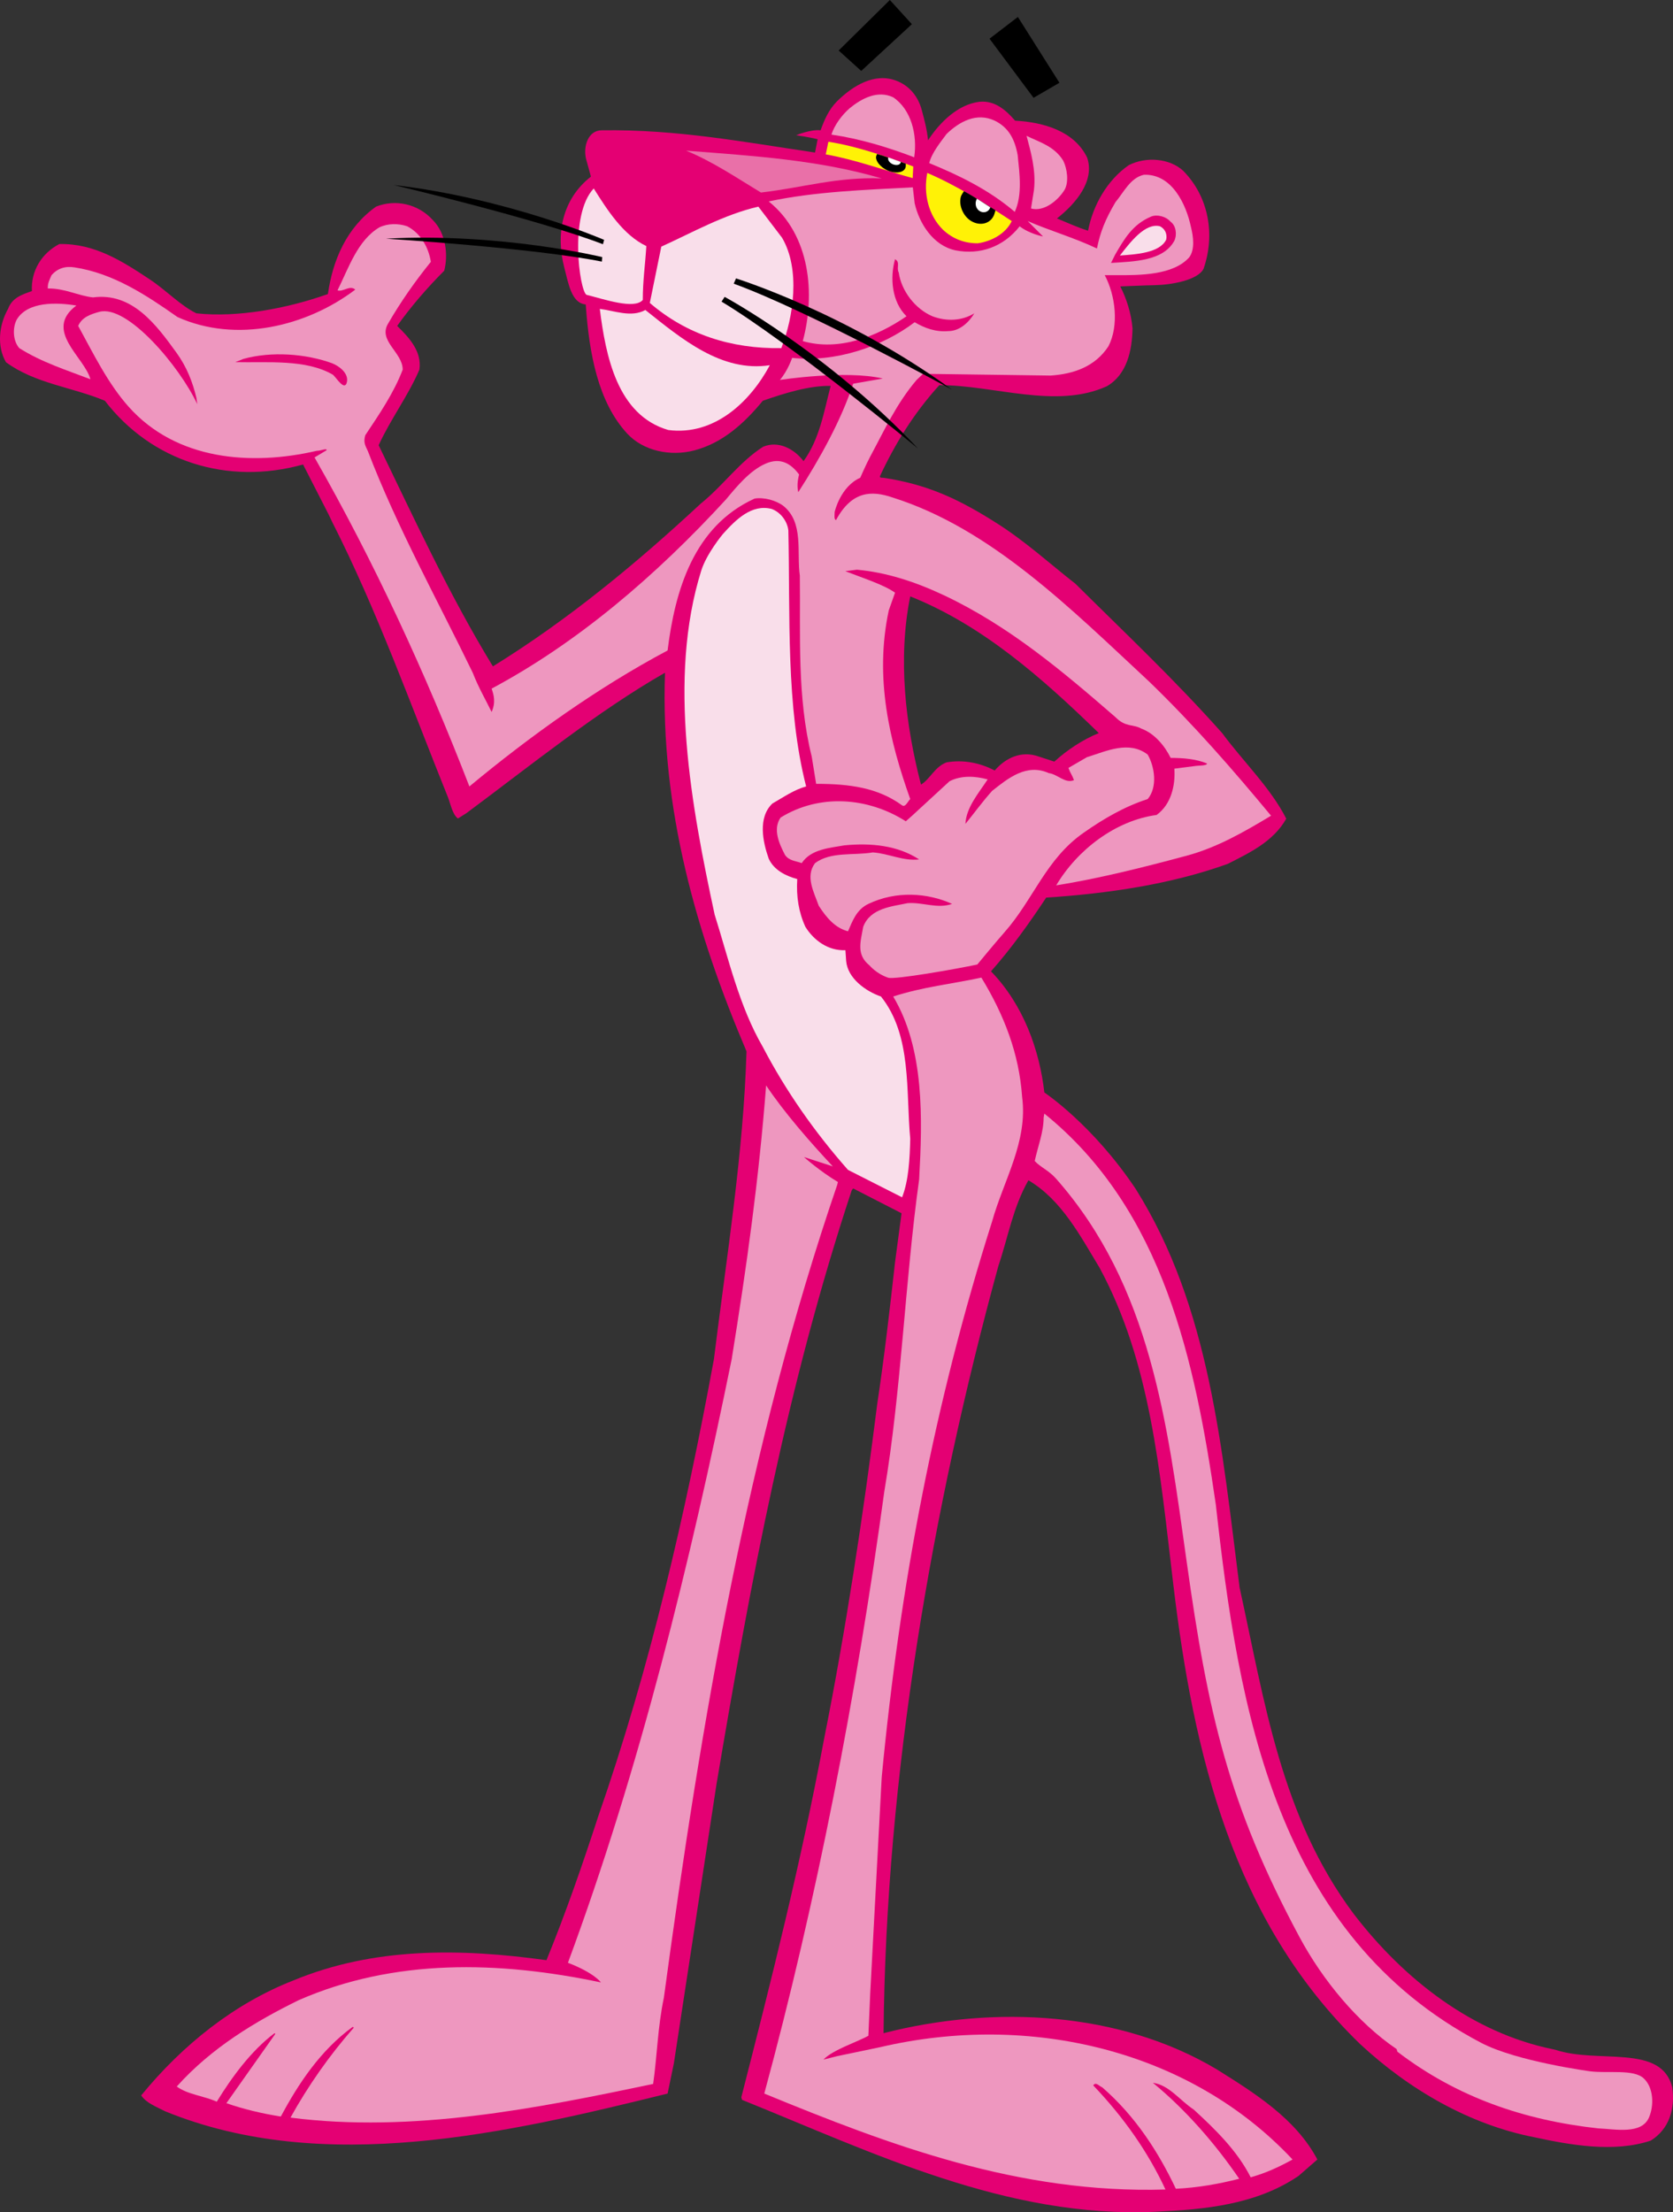 <?xml version="1.0" encoding="utf-8"?>
<!-- Generator: Adobe Illustrator 22.0.1, SVG Export Plug-In . SVG Version: 6.00 Build 0)  -->
<svg version="1.1" id="Layer_1" xmlns="http://www.w3.org/2000/svg" xmlns:xlink="http://www.w3.org/1999/xlink" x="0px" y="0px"
	 viewBox="0 0 451.616 597.099" style="enable-background:new 0 0 451.616 597.099;" xml:space="preserve">
<rect x="0" y="0" width="451.616" height="597.099" fill="#333333" stroke="none"/>
<style type="text/css">
	.st0{fill:#E40073;}
	.st1{fill:#EE97BF;}
	.st2{fill:#FFF206;}
	.st3{fill:#E970A8;}
	.st4{fill:#F9DEEA;}
	.st5{fill:#FFFFFF;}
</style>
<g>
	<path class="st0" d="M419.913,553.268c11.579,3.843,28.544-1.721,31.5,10.101c0.8,5.7-0.7,11.2-5.8,14.399
		c-9.9,3.301-21.7,1.2-31.4-0.899c-17.5-3.4-33.9-12.9-47.1-25.2c-34.4-33.3-44.984-78.652-50.4-124.1
		c-3.658-30.696-6.1-59.9-19.9-85.4c-5.1-8.4-10.2-18.3-19.2-23.6c-4.2,7.399-5.4,15.1-8.1,23.1c-17.9,65.3-30.4,137.9-31,207.1
		c30.1-7.699,63.9-5.8,90,9.801c10.2,6.399,21.3,13.3,27.1,24.3l-5.086,4.435c-11.5,7.8-25.394,9.062-38.613,9.664
		c-40.162,1.831-76.4-16-111.601-30.2l-0.199-0.699c8.1-31.601,16.2-63.801,22.3-96.5c5.9-29.5,10.7-61.2,14.4-90.7
		c1.9-12.601,3.3-24.8,4.8-38.2l1.754-13.203l-13.054-6.697l-0.4,0.5c-17.399,52.7-27.2,105.101-36.5,160.301l-11.5,75.3l-1.7,8.2
		c-43,10.6-92.699,22.3-135.6,4.8c-2.301-1.2-5.1-2.2-6.5-4.3c11.199-13.7,25.199-24.801,41-31c21.9-9.101,45.3-8.7,68.4-5.5
		c5.199-12.7,9.799-26,14-38.9c13.899-39.9,23.5-81.4,31.199-123.3c3.4-27.5,8-55.7,8.801-83.101
		c-13.4-31.5-23.301-65.399-22-102.199c-18.201,10.399-36.101,24.899-53.601,37.899l-2.299,1.448c-1.5-1.1-1.986-3.973-2.701-5.748
		c-9.976-24.769-19.2-50.6-31.2-74.2l-1-2.1l-6.9-13.5c-20.399,5.7-40.899-0.8-53.5-17.2c-8.799-3.7-18.799-4.6-26.699-10.4
		c-2.5-4.3-1.929-10.024,0.571-14.424c1.1-3,3.829-3.876,6.429-4.776c-0.301-5.4,2.6-10.2,7.4-12.7c9.5-0.2,16.998,4.617,24.5,9.6
		c4.382,2.91,8.199,7,12.5,9.101c11.199,1.2,24.5-1.3,35.5-5.2c1.299-9.1,5-17.9,13-23.6c5.299-2.1,11.399-0.7,15.299,3.6
		c3.601,3.6,4.201,9.5,3.101,13.7c-4.601,4.6-9,9.7-12.7,14.899c3.4,3.3,6.7,7,6,11.8c-3,7-7.8,13.4-11,20.4
		c9.5,19.6,18.938,40.192,30.838,59.692c20.4-12.6,38.963-27.992,56.063-43.892c6.199-5,10.462-11.275,16.861-15.374
		c4.133-1.762,8.439,0.575,10.939,3.875c4.4-6.1,5.534-13.558,7.321-20.315c-5.677-0.113-12.321,1.916-18.321,4.015
		c-5.101,6.2-10.899,11.4-18.5,13.4c-6.5,1.7-13.806,0.115-18.122-4.561c-7.847-8.501-10.263-21.563-11.178-34.839
		c-3.854-0.304-4.683-5.694-5.801-10c-2.323-8.948-0.6-18.4,7.201-24.5l-1.315-4.782c-0.83-3.421,0.594-7.717,4.214-7.718
		c20.399-0.3,38.5,3.2,57.6,6l0.7-3.6c0,0-2.818-0.66-5.798-1.074c0,0,4.056-1.656,6.599-1.327c1-2.8,2.2-5.6,4.5-7.9
		c4.3-4.2,10.1-7.7,15.9-5.5c3.7,1.4,5.946,4.38,6.9,7.9c0.714,2.635,1.446,5.419,1.7,8.2c3.2-4.9,8.1-9.7,13.9-10.4
		c4.1-0.399,7.1,2.2,9.6,5.101c7.5,0.399,15.969,2.707,19.469,10.007c2.073,6.22-2.969,12.293-8.169,16.393
		c3.188,1.283,5.5,2.4,8.4,3.3c1.3-6.8,5.1-13.6,11-17.7c4.648-2.362,10.986-1.869,14.686,1.531c6.9,7,8.694,17.234,5.494,26.435
		c-1.508,3.076-8.662,4.354-13.18,4.434c-2.942,0.051-6.657,0.252-9.305,0.334c1.6,3.1,2.979,7.202,3.305,11.366
		c-0.1,6-1.543,12.488-6.943,15.588c-13.737,6.23-30.398-0.311-45.198-0.311c-6.9,7.6-11.958,15.823-16.058,24.623
		c0,0.5,0.604,0.34,1,0.399c12.476,1.861,20.967,6.193,30.467,12.193c7.9,4.999,14.533,11.107,21.333,16.408
		c13.6,13.5,26.5,25.6,39.6,40.3c5.6,7.6,13.1,14.8,17.3,23.1c-3.5,6.2-9.9,9.2-15.8,12.2c-15.3,5.5-32.2,8-49,9.1
		c-4.5,6.801-9.4,13.7-14.9,19.9c8.8,9.1,13.1,21.3,14.4,32.7c0,0,13.084,8.678,24.7,26.1c20,31.9,23.202,69.993,28.002,107.493
		c6.8,31,11.198,61.907,30.798,88.107c13.8,18,32.3,32.1,53.6,36.5L419.913,553.268z M245.713,160.968
		c-3.4,16.9-1.3,34.601,2.9,50.8c2.4-1.399,3.7-4.8,6.9-6c4.7-0.8,9.2,0.2,13,2.2c3-3.5,7.3-5.399,11.8-3.8l4.3,1.4
		c3.5-3.2,7.8-6,12-7.7C281.014,182.668,265.014,168.668,245.713,160.968z"/>
	<path class="st1" d="M224.434,36.33c7.898,1.158,15.249,3.425,22.349,6.125c0.9-6-0.77-12.886-5.67-16.186c-4.2-2-8.5,0.3-11.7,2.9
		C227.166,31.115,225.234,33.83,224.434,36.33z"/>
	<path class="st1" d="M250.839,44.027c8.1,3.3,16.194,7.261,23.094,13.161c2.1-4.601,1.28-10.42,0.78-15.32
		c-0.78-4.38-2.5-7.5-6.2-9.3c-4.9-2.3-9.551,0.262-13,3.6C253.813,38.468,251.539,41.228,250.839,44.027z"/>
	<path class="st1" d="M279.113,51.269l-0.8,5c3.5,1,7.379-2.224,9.112-5.123c1.1-2,0.688-5.577-0.412-7.777c-2.4-3.9-6.4-5-9.9-6.7
		C278.213,40.869,279.713,45.869,279.113,51.269z"/>
	<path class="st2" d="M246.369,48.083c-7.6-2.1-15.556-5.015-23.456-6.415l0.7-3.4c8,1.2,17.249,4.555,22.922,6.669L246.369,48.083z
		"/>
	<path class="st0" d="M163.114,40.269c-3.9,5.7,1.6,11.7,5.1,16.5c2.5,3,5.5,5.8,8.6,7.9c8.201-3.7,16.601-8.4,25.5-11.3v-0.4
		c-10.5-6.7-21-11.399-33.199-13.899C167.014,39.069,164.713,38.769,163.114,40.269z"/>
	<path class="st3" d="M185.213,40.668c7.1,2.9,13.6,7.3,20.2,11.3c11.2-1.3,20.7-4.3,32.6-3.8
		C221.113,43.168,203.313,42.069,185.213,40.668z"/>
	<path class="st2" d="M254.613,62.069c2.6,2.399,5.7,3.6,9.3,3.6c3.7-0.5,7.6-2.6,9.2-6c-7.6-5-14.7-9.5-22.8-13
		C249.213,52.269,250.613,58.168,254.613,62.069z"/>
	<path class="st1" d="M281.561,63.827l-4.148-4.159c5.7,2.5,12.6,4.5,18.7,7.4c0.915-4.5,2.239-7.811,5-12.5
		c2.2-2.601,4-6.601,7.7-7.4c7.583-0.244,11.4,8,12.7,14.2c0.6,2.4,1.1,6-0.5,8.1c-4.286,4.772-13.06,4.854-19.9,4.8h-2.9
		c2.9,5.4,3.9,13.6,1,19.2c-3.6,5.5-9.359,7.471-15.6,7.9l-34.429-0.475l-1.771,1.675c-5.5,6.5-8.577,13.389-12.55,20.756
		c-1.005,1.879-2.649,5.628-2.649,5.628c-5.38,2.401-6.901,9.215-6.901,9.215c0,0.8-0.238,2.008,0.362,2.209
		c4.304-7.947,9.638-8.008,15.238-6.108c26.7,8.4,48.3,30.2,69.3,49.7c12.2,11.8,22.7,23.9,32.9,36.2
		c-7.3,4.4-14.577,8.584-22.8,10.8c-11.788,3.176-23.9,6.2-35.2,8c5.7-9.6,16-17.5,27.1-19c4-2.899,5.1-8.1,4.8-12.5l5.94-0.755
		c0.7-0.1,2.96-0.044,2.859-0.644c-2.9-1.2-6.3-1.5-9.8-1.5c-1.5-3.101-4.3-6.601-7.9-7.9c-2.3-1.3-4.219-0.287-7-3.1
		c-14.5-12.601-28.89-24.684-46.3-32.9c-7.742-3.654-15.6-6.2-23.5-6.9l-3.124,0.396c4.679,1.846,10.325,3.604,13.424,5.804
		l-1.7,4.8c-3.887,18.253,0.2,35.2,5.8,50.9c-0.7,0.7-1.3,2.3-2.2,1.7c-6.6-4.8-14.2-5.8-23.2-5.8l-1.2-7.4c-4-16-3-33-3.2-48.8
		c-0.9-6.3,1.131-14.339-4.469-18.839c-2-1.5-5.231-2.361-7.731-1.961c-16.5,7.5-21.5,24.899-23.5,41c-18.8,10-37,23-53.5,36.699
		c-11.8-30.5-25.699-60.6-41.8-88.8l3.274-1.964c0-0.6-1.49,0.166-2.649,0.166c-17.6,4.1-37.884,2.633-50.825-11.901
		c-5.544-6.227-9.4-14.1-13.6-21.8c1-2.399,3.5-3.2,5.699-3.8c7.571-2.065,21.742,14.819,26.443,24.919l-0.242-1.719
		c-1-4.2-2.572-8.296-5.386-12.187c-5.455-7.543-11.915-16.313-22.515-14.913c-3.9-0.4-7.7-2.5-12.2-2.4c-0.101-1.4,0.5-2.4,1-3.6
		c1.601-1.8,3.668-2.512,6.2-2.1c10.5,1.6,19.4,7.5,27.8,13.4c15.772,7.129,34.8,2.6,48-7.4c-1.5-1.3-3.3,0.7-4.8,0.2
		c3-6,5.4-13.5,11.3-17c2.3-1.1,5.101-1.1,7.5-0.3c3.7,1.899,5.8,5.8,6.399,9.6c-4.299,5.3-8.199,10.9-11.5,16.6
		c-2.899,4.7,3.9,7.8,3.9,12.5c-2.4,6.3-6.3,12-10.1,17.7c-0.5,1.8-0.162,2.546,0.699,4.3c7.9,20.6,18.801,40.2,28.301,59.8
		c1.63,4.168,3.4,7.1,5.1,10.6c1.166-2.623,0.586-4.61,0-6.3c23.2-12.4,44.301-30.4,63.301-51.1c2.899-3.5,6.426-7.752,10.6-9.6
		c4.163-1.843,6.977,0.061,9.1,2.9c-0.467,1.878-0.55,3.286-0.219,4.775c5.8-9,11.619-19.476,14.819-29.275l8-1.4
		c-10.154-2.351-27.786,0.38-27.786,0.38c2.152-2.483,3.311-5.96,3.311-5.96c11.5,1.3,24.274-2.92,33.075-9.621
		c2.7,1.601,5.7,2.7,9.1,2.4c3.2,0,5.7-2.6,7-4.8c-3.4,2.1-7.6,2.2-11.3,0.8c-4.7-2-8.4-6.9-9.1-11.8c-0.7-1.3,0.5-2.8-1-3.601
		c-1.4,5-0.9,11.5,3.1,15.4c-8,5.5-18.3,9.5-28,6.7c3.4-12.601,2.1-28.601-9.199-37.7c12.699-2.7,26-3.1,38.899-3.8l0.5,4.3
		c1.194,5.3,4.9,11.4,11,12.7c6.6,1.3,12.944-0.89,17.344-6.49C277.829,63.101,281.561,63.827,281.561,63.827z"/>
	<path class="st4" d="M158.313,79.569c4.801,1.2,12.897,4.024,15.201,1.399c0-5.3,0.66-9.45,0.961-14.549
		c-6.301-3-10.602-9.85-14.202-15.55C153.574,57.97,156.437,78.444,158.313,79.569z"/>
	<path class="st4" d="M178.514,66.569l-3.101,15.2c9.899,8.5,21.899,12.4,35.5,12.2c3.3-8.399,5.2-21.3,0.2-29.8l-6.4-8.4
		C195.313,57.968,187.114,62.668,178.514,66.569z"/>
	<path class="st0" d="M301.001,68.777l-1.087,2.191c6.1-0.399,14.083-0.453,17.1-6c0.79-1.737,0.4-4.1-1-5.1
		c-1.3-1.5-3.727-2.066-5.3-1.4C305.719,60.583,303.501,64.477,301.001,68.777z"/>
	<path class="st4" d="M302.313,68.968c4.3-0.3,10.772-0.688,12.5-4.3c0.3-1.5-0.3-2.9-1.7-3.6
		C309.113,60.086,305.113,65.369,302.313,68.968z"/>
	<path class="st1" d="M4.514,86.269c-1.201,2.3-1,5.8,0.699,7.7c6,3.8,12.7,5.9,19.2,8.4c-1.601-6-12.8-13.2-3.8-19.9
		C15.213,81.569,7.413,81.369,4.514,86.269z"/>
	<path class="st4" d="M161.913,83.369c1.601,12.8,4.744,28.699,18.5,32.7c12.399,1.6,22.101-7.601,27.399-17.5
		c-13,2-23.799-7.101-33.6-14.9C170.413,85.769,165.913,83.869,161.913,83.369z"/>
	<path class="st0" d="M65.713,96.869l-2.192,0.879c8.7,0.2,19.093-0.879,26.393,3.421c1.101,1.1,2.826,3.946,3.601,2.4
		c0.899-2.4-1.437-4.497-3.801-5.5C82.614,95.468,73.313,94.769,65.713,96.869z"/>
	<path class="st4" d="M195.114,144.168c3.5-3.9,7.8-8.2,13.199-6.8c2.4,0.9,4.201,3.258,4.5,5.8c0.5,22.6-0.699,47.7,4.8,69.1
		c-3.3,0.9-6.099,2.9-9.099,4.601c-4,3.8-2.601,10.399-1,14.899c1.399,3.101,4.699,4.7,7.699,5.5c-0.3,4.7,0.4,9,2.2,12.9
		c2.3,3.7,6.2,6.5,10.8,6.3l0.2,2.9c0.4,4.7,5.3,8.2,9.4,9.6c8.4,10.5,6.7,25.601,7.9,38.4c-0.133,5.345-0.4,11.2-2.2,15.8
		l-14.6-7.4c-9.1-10.3-16.899-21.5-23-33.199c-6.399-11-9.3-24-13-35.7c-6.2-28.9-12.8-63.601-3.601-92.9
		C190.782,149.355,195.114,144.168,195.114,144.168z"/>
	<path class="st1" d="M234.713,260.569c-3.6-2.9-2.427-6.295-1.7-10.4c1.9-5.1,7.8-5.5,12-6.4c4.1-0.3,8,1.601,12,0.2
		c-6.6-3-15.108-3.589-22.6,0c-3.283,1.573-4.3,4.7-5.5,7.4c-3.4-0.9-5.712-3.508-7.9-6.9c-1.3-3.7-3.7-7.899-1-11.5
		c4.3-3.2,10.4-2,15.6-2.899c4.3,0.3,8.2,2.399,12.5,1.899c-5.8-3.8-13-4.5-20.2-3.8c-3.9,0.7-9,1-11.5,4.8
		c-1.5-0.6-3.399-0.6-4.5-2.2c-1.5-2.899-3.399-6.899-1.2-10.1c10.5-6.5,23.6-5.5,33.8,1l1.7-1.5l10.1-9.3
		c3.227-1.662,7-1.4,10.3-0.5c-2.5,3.8-5.8,7.6-6,12c2.312-2.831,4.6-6,7.2-8.9c4.3-3.399,9.3-7.5,15.3-4.8c2.4,0.3,4.4,2.9,6.8,1.9
		c-0.5-1.4-1-1.9-1.5-3.301l5-2.899c5.2-1.601,11.3-4.601,16.4-0.7c1.9,3.3,2.7,8.8,0,12c-6.2,2-11.9,5.3-17.3,9.1
		c-10.2,7.101-13.547,18.046-21.4,26.9c-2.31,2.605-7.298,8.661-7.298,8.661c-5.879,1.247-22.325,4.137-24.048,3.563
		C236.561,262.823,234.713,260.569,234.713,260.569z"/>
	<path class="st1" d="M241.113,268.968c8.5,14.2,7.9,33.101,7,49.4c-3.8,27.2-4.8,57.1-9.4,84.2c-7.5,54.899-18.3,110.6-32.4,162.5
		c33.8,13.899,68.701,27.1,108.3,25.899c-4.7-10.1-11.2-19.399-19.5-28.1c0.7-1.101,1.7,0.3,2.4,0.5c9,7.8,15.2,17.5,19.9,27.399
		c6-0.3,11.6-1.3,17.1-2.699c-6.4-9.4-14.5-18.7-23.3-25.9c4.4,0.6,7.2,4.7,11,7.2c6,5.5,11.8,11.2,15.4,18.3
		c4-1.1,7.7-2.8,11.3-4.8c-27.6-29.5-70.9-39.8-111.4-30.3l-11.5,2.399l-3.72,0.936c2.4-2.6,9.32-4.835,12.12-6.436l0.5-11.5
		l3.1-58.3c5-52.4,14.3-101.1,29.8-150c3.1-11.1,9.7-21.5,8.1-33.6c-0.8-11.601-4.795-22.023-11-32.2
		C257.014,265.569,249.03,266.386,241.113,268.968z"/>
	<path class="st1" d="M162.213,535.069c-27.6-5.801-55.8-6.5-81.6,4.8c-11.6,5.7-23.5,12.8-32.9,23.3c3,2.2,7.301,2.5,10.801,4.1
		c4-6.5,9.199-13.699,15.6-18.5l0.199,0.2l-13.199,18.7c4.6,1.6,9.6,2.8,14.699,3.6c4.701-8.8,10.701-17.899,19.4-24.199
		l0.301,0.199c-6.601,7.5-12.4,15.801-17.101,24.301c33,4.199,66.5-2.5,97.899-9.101c1.094-7.618,1.201-15.2,2.9-23.3
		c10.2-75.4,22.6-148.6,46.8-219.4l0.179-0.732c-4.957-2.968-9.167-6.744-9.167-6.744l7.797,2.529
		c-6.1-6.5-13.208-14.652-18.009-21.853c-2,25.7-5.199,48.5-9.299,73.9c-11.201,55-24.9,110.8-44.201,162.899
		C160.442,532.512,162.213,535.069,162.213,535.069z"/>
	<path class="st1" d="M429.313,559.069c0.004,0.001,0.008,0.002,0.012,0.003c4.801,0.595,11.648-0.654,14.388,1.896
		c2.694,2.507,2.817,7.387,1.4,10.601c-2.014,4.567-8.882,3.125-13.7,2.899c-20-2.2-38.1-8.399-54.2-20.7l-0.2-0.699
		c-10.6-7.2-20.003-18.668-26.2-30.2c-19.206-35.743-24.722-60.313-30.5-101.5c-5.255-37.461-9.624-74.19-35.2-103.2
		c-2.022-2.294-4.13-3.031-5.8-4.8c0.9-4.101,2.408-7.819,2.408-11.719l0.192-1.081c32.2,26,40.7,67,46.3,105.6
		c6.1,55.2,16.28,116.16,71.6,145.2C409.444,556.424,429.313,559.069,429.313,559.069z"/>
	<polygon points="274.77,4.576 267.114,10.444 279.003,26.401 285.989,22.339 	"/>
	<polygon points="240.213,0 246.158,6.527 232.484,19.147 226.39,13.635 	"/>
	<g>
		<path d="M163.077,64.74l-0.316,1.183c-17.663-6.798-56.443-15.981-56.443-15.981C137.196,53.557,163.077,64.74,163.077,64.74z"/>
		<path d="M162.564,69.389l-0.096,1.223c-18.565-3.713-58.282-6.191-58.282-6.191C135.141,62.743,162.564,69.389,162.564,69.389z"/>
	</g>
	<g>
		<path d="M198.687,75.15l-0.625,1.414c19.776,7.176,58.883,28.587,58.883,28.587C228.587,84.461,198.687,75.15,198.687,75.15z"/>
		<path d="M195.617,80.13l-0.84,1.281c18.205,10.921,53.046,39.669,53.046,39.669C223.382,95.121,195.617,80.13,195.617,80.13z"/>
	</g>
	<path d="M260.212,51.614c1.804,0.871,8.514,5.146,8.514,5.146l-0.274,0.926c-0.729,2.408-3.338,3.404-5.827,2.222
		c-2.49-1.18-3.89-4.335-3.26-6.769C259.511,52.576,260.212,51.614,260.212,51.614z"/>
	<path class="st5" d="M267.339,55.965c-0.434,1.195-1.591,1.611-2.66,1.131c-1.071-0.482-1.589-1.841-1.155-3.039l0.184-0.442
		L267.339,55.965z"/>
	<path d="M236.769,41.557c1.589,0.427,7.74,2.626,7.74,2.626l0.004,0.562c-0.002,1.458-1.779,2.176-3.966,1.599
		c-2.189-0.575-3.996-2.372-4.075-3.842C236.453,42.161,236.769,41.557,236.769,41.557z"/>
	<path class="st5" d="M243.159,43.698c-0.049,0.708-0.846,0.993-1.791,0.756c-0.948-0.238-1.677-1.004-1.63-1.712l0.038-0.263
		L243.159,43.698z"/>
</g>
</svg>
